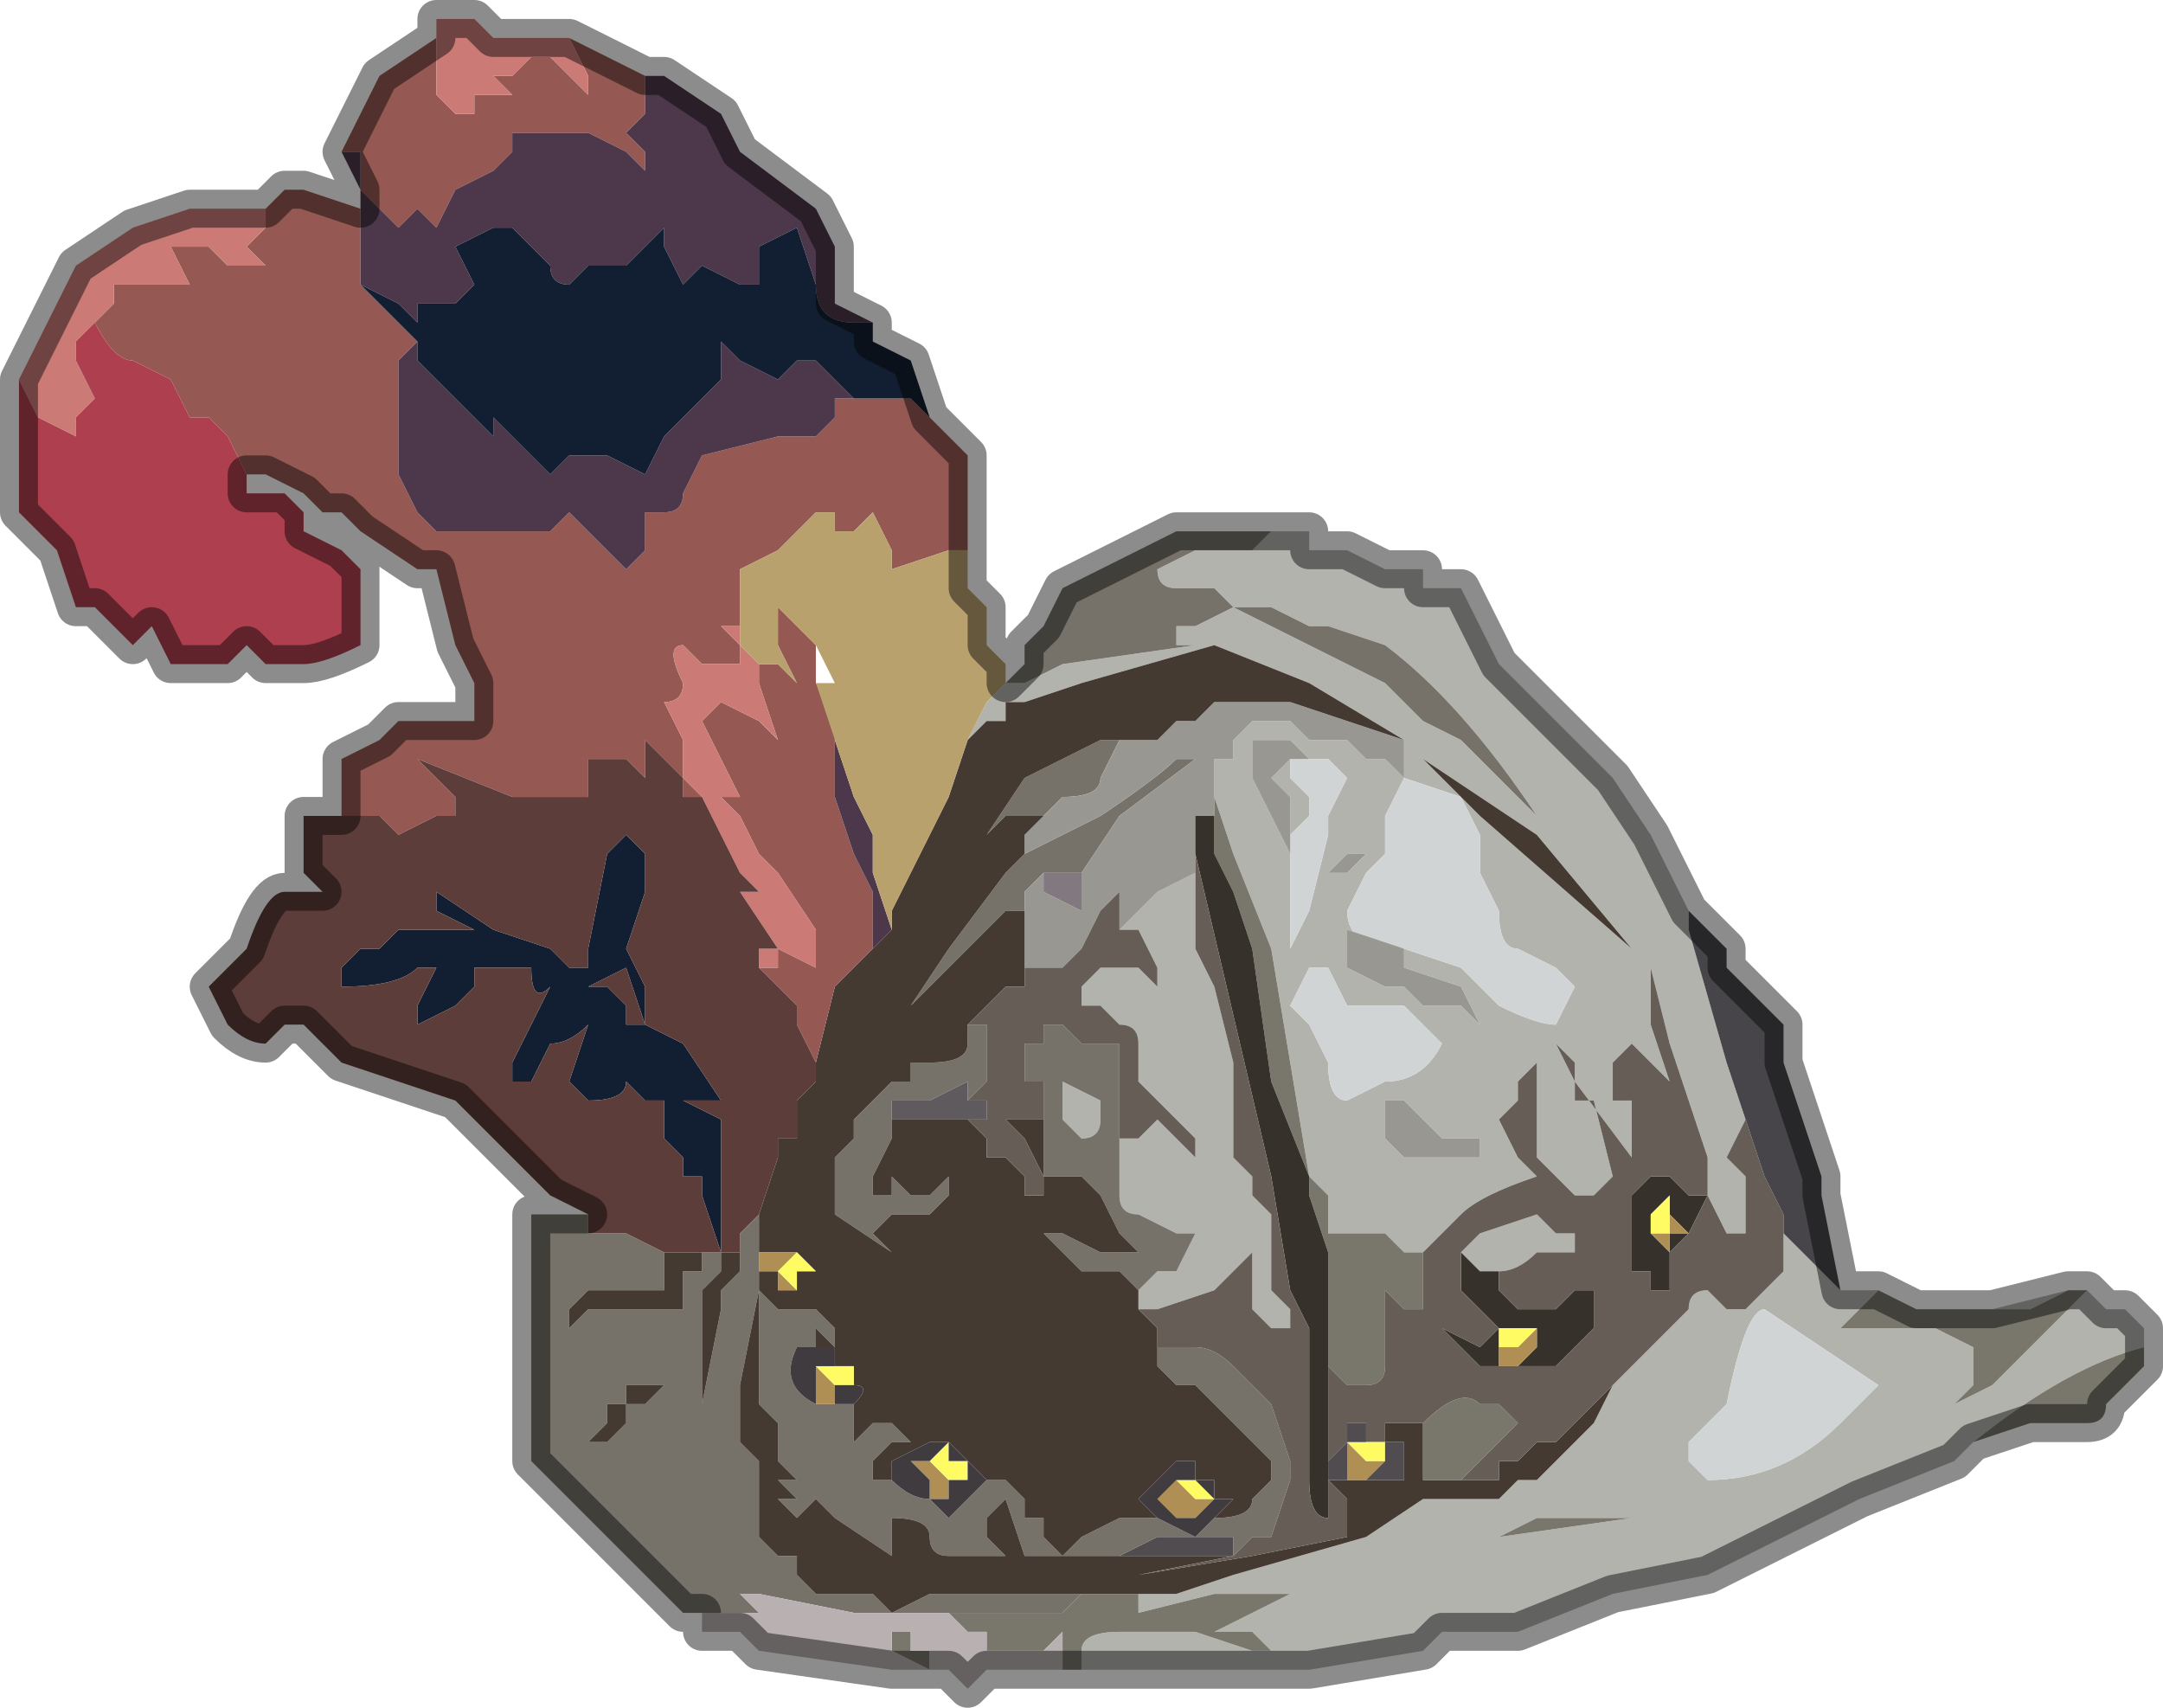 <?xml version="1.0" encoding="UTF-8" standalone="no"?>
<svg xmlns:xlink="http://www.w3.org/1999/xlink" height="4.5px" width="5.7px" xmlns="http://www.w3.org/2000/svg">
  <g transform="matrix(1.0, 0.0, 0.0, 1.0, 3.05, 4.4)">
    <path d="M0.3 -3.0 L0.4 -3.0 0.4 -2.95 0.45 -2.95 0.5 -2.95 0.6 -2.9 0.7 -2.9 0.7 -2.85 0.8 -2.85 0.9 -2.65 Q1.0 -2.55 1.05 -2.5 L1.2 -2.35 1.3 -2.2 1.35 -2.1 1.4 -2.0 1.4 -1.95 1.5 -1.6 1.55 -1.45 1.5 -1.35 1.55 -1.3 1.55 -1.2 1.55 -1.15 1.5 -1.15 1.45 -1.25 1.45 -1.35 1.4 -1.5 1.35 -1.65 1.3 -1.85 1.3 -1.7 1.35 -1.55 1.35 -1.55 1.3 -1.6 1.25 -1.65 1.2 -1.6 1.2 -1.5 1.25 -1.5 1.25 -1.35 1.1 -1.55 1.1 -1.6 1.05 -1.65 1.1 -1.55 1.1 -1.5 1.15 -1.5 1.2 -1.3 1.15 -1.25 1.1 -1.25 1.05 -1.3 1.0 -1.35 1.0 -1.5 1.0 -1.6 0.95 -1.55 0.95 -1.5 0.9 -1.45 0.95 -1.35 1.0 -1.3 1.0 -1.3 Q0.85 -1.25 0.8 -1.2 L0.7 -1.1 0.7 -1.1 0.65 -1.1 0.6 -1.15 0.6 -1.15 0.55 -1.15 0.5 -1.15 0.45 -1.15 0.45 -1.25 0.4 -1.3 0.3 -1.9 0.2 -2.15 0.15 -2.3 0.15 -2.35 0.15 -2.4 0.2 -2.4 0.2 -2.45 0.25 -2.5 0.3 -2.5 0.35 -2.5 0.35 -2.5 0.4 -2.45 0.5 -2.45 0.5 -2.45 0.55 -2.4 0.6 -2.4 0.65 -2.35 0.65 -2.45 0.7 -2.4 0.85 -2.25 1.25 -1.9 1.0 -2.2 0.7 -2.4 0.65 -2.45 0.4 -2.6 0.15 -2.7 -0.2 -2.6 -0.35 -2.55 -0.4 -2.55 -0.4 -2.5 -0.45 -2.5 -0.45 -2.5 -0.5 -2.45 -0.45 -2.55 -0.45 -2.55 -0.4 -2.6 -0.4 -2.6 -0.35 -2.6 -0.25 -2.65 0.1 -2.7 0.05 -2.7 0.05 -2.75 0.1 -2.75 0.2 -2.8 0.4 -2.7 0.4 -2.7 0.6 -2.6 0.7 -2.5 0.8 -2.45 1.0 -2.25 Q0.8 -2.55 0.6 -2.7 L0.45 -2.75 Q0.45 -2.75 0.4 -2.75 L0.3 -2.8 0.2 -2.8 0.15 -2.85 0.05 -2.85 Q0.0 -2.85 0.0 -2.9 L0.0 -2.9 0.1 -2.95 0.15 -2.95 0.25 -2.95 0.3 -3.0 M1.8 -1.0 L1.8 -1.0 1.9 -1.0 1.9 -1.0 1.9 -1.0 1.8 -0.9 1.85 -0.9 1.95 -0.9 1.95 -0.9 2.05 -0.9 2.15 -0.85 2.15 -0.85 2.15 -0.75 2.1 -0.7 2.2 -0.75 2.3 -0.85 2.35 -0.9 2.45 -1.0 2.5 -0.95 2.55 -0.95 2.6 -0.9 2.6 -0.85 Q2.4 -0.8 2.15 -0.6 L2.1 -0.55 1.85 -0.45 1.65 -0.35 1.55 -0.3 1.45 -0.25 1.2 -0.2 0.95 -0.1 0.85 -0.1 0.75 -0.1 0.7 -0.05 0.4 0.0 0.2 0.0 0.0 0.0 -0.15 0.0 -0.2 0.0 -0.2 -0.05 Q-0.2 -0.1 -0.1 -0.1 L-0.05 -0.1 0.0 -0.1 0.05 -0.1 0.1 -0.1 0.1 -0.1 0.25 -0.05 0.3 -0.05 0.3 -0.05 0.25 -0.1 0.15 -0.1 0.25 -0.15 0.35 -0.2 0.3 -0.2 0.15 -0.2 -0.05 -0.15 -0.05 -0.2 0.05 -0.2 0.2 -0.25 0.55 -0.35 0.7 -0.45 0.8 -0.45 0.9 -0.45 0.95 -0.5 1.0 -0.5 1.15 -0.65 1.2 -0.75 1.2 -0.75 1.35 -0.9 1.35 -0.9 1.4 -0.95 Q1.4 -1.0 1.45 -1.0 L1.5 -0.95 1.55 -0.95 1.6 -1.0 1.65 -1.05 1.65 -1.15 1.7 -1.1 1.75 -1.05 1.8 -1.0 M2.05 -0.95 L2.2 -0.95 2.4 -1.0 2.3 -0.95 2.2 -0.95 2.1 -0.95 2.05 -0.95 M-0.1 -1.95 L0.0 -2.05 0.1 -2.1 0.1 -1.9 0.15 -1.8 0.2 -1.6 0.2 -1.55 0.2 -1.4 0.2 -1.35 0.25 -1.3 0.25 -1.25 0.3 -1.2 0.3 -1.1 Q0.3 -1.05 0.3 -1.0 L0.35 -0.95 0.35 -0.9 0.3 -0.9 0.25 -0.95 0.25 -1.1 0.2 -1.05 0.15 -1.0 0.0 -0.95 -0.05 -0.95 -0.05 -0.95 -0.05 -1.0 0.0 -1.05 0.05 -1.05 0.1 -1.15 0.05 -1.15 0.05 -1.15 -0.05 -1.2 Q-0.1 -1.2 -0.1 -1.25 L-0.1 -1.3 -0.1 -1.4 -0.05 -1.4 0.0 -1.45 0.1 -1.35 0.1 -1.35 0.15 -1.3 0.2 -1.2 0.2 -1.2 0.15 -1.3 0.1 -1.35 0.1 -1.4 -0.05 -1.55 -0.05 -1.65 Q-0.05 -1.7 -0.1 -1.7 L-0.15 -1.75 -0.2 -1.75 -0.2 -1.8 -0.15 -1.85 -0.15 -1.85 -0.1 -1.85 -0.05 -1.85 Q0.0 -1.8 0.0 -1.8 L0.0 -1.85 -0.05 -1.95 -0.1 -1.95 M0.6 -2.15 L0.55 -2.1 0.5 -2.0 Q0.5 -1.9 0.65 -1.9 L0.8 -1.85 0.9 -1.75 0.9 -1.75 Q1.0 -1.7 1.05 -1.7 L1.1 -1.8 1.05 -1.85 0.95 -1.9 Q0.9 -1.9 0.9 -2.0 L0.85 -2.1 0.85 -2.2 0.8 -2.3 0.65 -2.35 0.65 -2.35 0.6 -2.25 0.6 -2.15 0.55 -2.15 0.5 -2.15 0.45 -2.1 0.5 -2.1 0.5 -2.1 0.55 -2.15 0.6 -2.15 M0.65 -1.9 L0.5 -1.95 0.5 -1.95 0.5 -1.85 0.6 -1.8 0.65 -1.8 0.7 -1.75 0.7 -1.75 0.8 -1.75 0.85 -1.7 0.85 -1.7 0.8 -1.8 0.65 -1.85 0.65 -1.9 M0.4 -2.4 L0.4 -2.4 0.35 -2.45 0.35 -2.45 0.3 -2.45 0.25 -2.45 0.25 -2.35 0.3 -2.25 0.35 -2.15 0.35 -1.9 0.4 -2.0 0.45 -2.2 0.45 -2.25 0.5 -2.35 0.5 -2.35 0.45 -2.4 0.4 -2.4 0.4 -2.4 M0.35 -2.2 L0.35 -2.3 0.35 -2.3 0.3 -2.35 0.35 -2.4 0.35 -2.4 0.35 -2.35 0.4 -2.3 0.4 -2.25 0.35 -2.2 M0.35 -1.75 L0.4 -1.7 0.45 -1.6 Q0.45 -1.5 0.5 -1.5 L0.6 -1.55 Q0.7 -1.55 0.75 -1.65 L0.75 -1.65 0.7 -1.7 0.65 -1.75 0.5 -1.75 0.45 -1.85 0.45 -1.85 0.4 -1.85 0.35 -1.75 M0.7 -1.45 L0.65 -1.5 0.6 -1.5 0.6 -1.4 0.65 -1.35 0.65 -1.35 0.7 -1.35 0.7 -1.35 0.75 -1.35 0.75 -1.35 0.8 -1.35 0.85 -1.35 0.85 -1.35 0.85 -1.4 0.8 -1.4 0.75 -1.4 0.75 -1.4 0.7 -1.45 0.7 -1.45 M0.8 -1.1 L0.85 -1.15 1.0 -1.2 1.05 -1.15 1.1 -1.15 1.1 -1.1 1.0 -1.1 Q0.95 -1.05 0.9 -1.05 L0.9 -1.05 0.85 -1.05 0.8 -1.1 M1.0 -0.4 L0.9 -0.35 1.25 -0.4 1.35 -0.4 1.35 -0.4 1.15 -0.4 1.0 -0.4 M1.9 -0.75 L1.6 -0.95 Q1.55 -0.95 1.5 -0.7 L1.4 -0.6 1.4 -0.55 1.45 -0.5 Q1.65 -0.5 1.8 -0.65 L1.9 -0.75 M-0.25 -1.6 L-0.25 -1.55 -0.15 -1.5 -0.15 -1.45 Q-0.15 -1.4 -0.2 -1.4 L-0.25 -1.45 -0.25 -1.45 -0.25 -1.6" fill="#b3b3ae" fill-rule="evenodd" stroke="none"/>
    <path d="M-1.2 -0.15 L-1.25 -0.15 -1.3 -0.2 -1.4 -0.3 -1.5 -0.4 -1.6 -0.5 -1.65 -0.55 -1.65 -0.75 -1.65 -1.0 -1.65 -1.2 -1.6 -1.2 -1.5 -1.2 -1.5 -1.15 -1.45 -1.15 -1.4 -1.15 -1.3 -1.1 -1.3 -1.05 -1.3 -1.0 Q-1.3 -1.0 -1.35 -1.0 L-1.4 -1.0 -1.4 -1.0 -1.45 -1.0 -1.5 -1.0 -1.55 -0.95 -1.55 -0.9 -1.5 -0.95 -1.4 -0.95 -1.4 -0.95 -1.35 -0.95 -1.25 -0.95 -1.25 -1.0 -1.25 -1.05 -1.2 -1.05 -1.2 -1.1 -1.15 -1.1 -1.15 -1.05 -1.2 -1.0 -1.2 -0.8 -1.2 -0.65 -1.2 -0.7 -1.15 -0.95 -1.15 -1.0 -1.1 -1.05 -1.1 -1.1 -1.1 -1.15 -1.05 -1.2 -1.05 -1.2 -1.05 -1.1 -1.05 -1.0 -1.1 -0.75 -1.1 -0.65 -1.1 -0.6 -1.05 -0.55 -1.05 -0.5 -1.0 -0.5 -1.05 -0.5 -1.05 -0.35 -1.0 -0.3 -0.95 -0.3 -0.95 -0.25 -0.9 -0.2 -0.8 -0.2 -0.75 -0.2 -0.7 -0.15 -0.6 -0.2 -0.55 -0.2 -0.45 -0.2 -0.3 -0.2 -0.15 -0.2 -0.2 -0.2 -0.25 -0.15 -0.3 -0.15 -0.4 -0.15 -0.45 -0.15 -0.5 -0.15 -0.55 -0.15 -0.6 -0.15 -0.65 -0.15 -0.7 -0.15 -0.7 -0.15 -0.8 -0.15 -1.05 -0.2 -1.1 -0.2 -1.05 -0.15 -1.2 -0.15 M-0.4 -2.6 L-0.4 -2.6 -0.4 -2.6 -0.35 -2.65 -0.35 -2.7 -0.3 -2.75 -0.25 -2.85 -0.15 -2.9 0.05 -3.0 0.25 -3.0 0.3 -3.0 0.25 -2.95 0.15 -2.95 0.1 -2.95 0.0 -2.9 0.0 -2.9 Q0.0 -2.85 0.05 -2.85 L0.15 -2.85 0.2 -2.8 0.3 -2.8 0.4 -2.75 Q0.45 -2.75 0.45 -2.75 L0.6 -2.7 Q0.8 -2.55 1.0 -2.25 L0.8 -2.45 0.7 -2.5 0.6 -2.6 0.4 -2.7 0.4 -2.7 0.2 -2.8 0.1 -2.75 0.05 -2.75 0.05 -2.7 0.1 -2.7 -0.25 -2.65 -0.35 -2.6 -0.4 -2.6 M-0.1 -2.45 L-0.1 -2.45 -0.15 -2.35 Q-0.15 -2.3 -0.25 -2.3 L-0.3 -2.25 -0.35 -2.25 Q-0.35 -2.25 -0.4 -2.25 L-0.45 -2.2 -0.5 -2.15 -0.45 -2.2 -0.35 -2.35 -0.35 -2.35 -0.15 -2.45 -0.1 -2.45 -0.1 -2.45 M-0.35 -2.15 L-0.15 -2.25 Q0.0 -2.35 0.05 -2.4 L0.1 -2.4 0.1 -2.4 -0.1 -2.25 -0.2 -2.1 -0.25 -2.1 -0.3 -2.1 -0.35 -2.05 -0.35 -2.0 -0.4 -2.0 -0.45 -1.95 -0.65 -1.75 -0.55 -1.9 -0.4 -2.1 -0.4 -2.1 -0.35 -2.15 M-0.1 -0.3 L-0.1 -0.3 -0.15 -0.3 -0.15 -0.3 -0.2 -0.3 -0.25 -0.3 -0.35 -0.3 -0.4 -0.45 -0.45 -0.4 -0.45 -0.35 -0.45 -0.35 -0.4 -0.3 -0.45 -0.3 -0.5 -0.3 -0.5 -0.3 -0.55 -0.3 Q-0.6 -0.3 -0.6 -0.35 -0.6 -0.4 -0.7 -0.4 L-0.7 -0.4 -0.7 -0.35 -0.7 -0.3 -0.85 -0.4 -0.9 -0.45 -0.9 -0.45 -0.95 -0.4 -0.95 -0.4 -1.0 -0.45 -0.95 -0.45 -1.0 -0.5 -0.95 -0.5 -1.0 -0.55 -1.0 -0.65 -1.05 -0.7 -1.05 -0.8 -1.05 -1.0 Q-1.0 -0.95 -1.0 -0.95 L-0.95 -0.95 -1.0 -0.95 -0.95 -0.95 -0.95 -0.95 -0.9 -0.95 -0.9 -0.95 -0.85 -0.9 -0.85 -0.85 -0.9 -0.9 -0.9 -0.85 -0.9 -0.85 -0.95 -0.85 Q-1.0 -0.75 -0.9 -0.7 L-0.9 -0.7 -0.8 -0.7 -0.8 -0.7 -0.8 -0.6 -0.8 -0.6 -0.75 -0.65 -0.7 -0.65 -0.65 -0.6 -0.6 -0.6 -0.7 -0.6 -0.75 -0.55 -0.75 -0.5 -0.7 -0.5 Q-0.65 -0.45 -0.6 -0.45 L-0.55 -0.4 -0.5 -0.45 -0.45 -0.5 -0.45 -0.5 -0.4 -0.5 -0.35 -0.45 -0.35 -0.4 -0.3 -0.4 -0.3 -0.35 -0.25 -0.3 -0.2 -0.35 -0.2 -0.35 -0.1 -0.4 0.0 -0.4 0.1 -0.35 0.1 -0.35 0.15 -0.4 Q0.25 -0.4 0.25 -0.45 L0.3 -0.5 0.3 -0.55 0.25 -0.6 0.1 -0.75 0.05 -0.75 0.0 -0.8 0.0 -0.85 0.0 -0.85 0.1 -0.85 Q0.15 -0.85 0.2 -0.8 L0.3 -0.7 0.35 -0.55 0.35 -0.5 0.3 -0.35 0.3 -0.35 0.25 -0.35 0.25 -0.35 0.2 -0.3 0.2 -0.3 0.2 -0.35 0.1 -0.35 0.0 -0.35 -0.1 -0.3 M-0.05 -1.0 L-0.05 -1.0 -0.1 -1.05 -0.15 -1.05 -0.2 -1.05 -0.25 -1.1 -0.3 -1.15 -0.3 -1.15 -0.25 -1.15 -0.15 -1.1 -0.1 -1.1 -0.05 -1.1 -0.05 -1.1 -0.1 -1.15 -0.15 -1.25 -0.2 -1.3 -0.2 -1.3 -0.25 -1.3 -0.3 -1.3 -0.3 -1.35 -0.3 -1.4 -0.3 -1.5 -0.3 -1.55 -0.35 -1.55 -0.35 -1.6 -0.35 -1.65 -0.3 -1.65 -0.3 -1.7 -0.25 -1.7 -0.2 -1.65 Q-0.2 -1.65 -0.15 -1.65 L-0.1 -1.65 -0.1 -1.55 -0.1 -1.5 -0.1 -1.45 -0.1 -1.4 -0.1 -1.3 -0.1 -1.25 Q-0.1 -1.2 -0.05 -1.2 L0.05 -1.15 0.05 -1.15 0.1 -1.15 0.05 -1.05 0.0 -1.05 -0.05 -1.0 M-0.7 -1.45 L-0.7 -1.4 -0.75 -1.3 -0.75 -1.3 -0.75 -1.25 -0.7 -1.25 -0.7 -1.25 -0.7 -1.3 -0.65 -1.25 -0.65 -1.25 Q-0.6 -1.25 -0.6 -1.25 L-0.55 -1.3 -0.55 -1.25 -0.55 -1.25 -0.6 -1.2 -0.65 -1.2 -0.7 -1.2 -0.7 -1.2 -0.75 -1.15 -0.7 -1.1 -0.85 -1.2 -0.85 -1.35 -0.8 -1.4 -0.8 -1.45 -0.75 -1.5 -0.7 -1.55 -0.7 -1.55 -0.65 -1.55 -0.65 -1.6 -0.6 -1.6 -0.6 -1.6 Q-0.5 -1.6 -0.5 -1.65 L-0.5 -1.7 -0.5 -1.7 -0.45 -1.7 -0.45 -1.65 -0.45 -1.55 -0.5 -1.5 -0.5 -1.55 -0.6 -1.5 -0.65 -1.5 -0.7 -1.5 -0.7 -1.45 M-0.25 -1.6 L-0.25 -1.45 -0.25 -1.45 -0.2 -1.4 Q-0.15 -1.4 -0.15 -1.45 L-0.15 -1.5 -0.25 -1.55 -0.25 -1.6 M-0.9 -1.05 L-0.9 -1.1 -0.95 -1.1 -0.9 -1.1 -0.9 -1.05 -0.9 -1.05 M-1.45 -0.7 L-1.45 -0.65 -1.5 -0.6 -1.45 -0.6 -1.4 -0.65 -1.4 -0.7 -1.35 -0.7 -1.3 -0.75 -1.3 -0.75 -1.35 -0.75 -1.35 -0.75 -1.4 -0.75 -1.4 -0.7 -1.45 -0.7" fill="#777269" fill-rule="evenodd" stroke="none"/>
    <path d="M0.65 -2.35 L0.65 -2.35 0.65 -2.35 0.65 -2.35 0.8 -2.3 0.85 -2.2 0.85 -2.1 0.9 -2.0 Q0.9 -1.9 0.95 -1.9 L1.05 -1.85 1.1 -1.8 1.05 -1.7 Q1.0 -1.7 0.9 -1.75 L0.9 -1.75 0.8 -1.85 0.65 -1.9 Q0.5 -1.9 0.5 -2.0 L0.55 -2.1 0.6 -2.15 0.6 -2.25 0.65 -2.35 M0.6 -2.15 L0.6 -2.15 0.6 -2.15 M0.7 -2.3 L0.7 -2.3 0.65 -2.3 0.7 -2.3 M0.35 -2.15 L0.35 -2.15 0.35 -2.15 0.35 -2.2 0.4 -2.25 0.4 -2.3 0.35 -2.35 0.35 -2.4 0.4 -2.4 0.4 -2.4 0.4 -2.4 0.45 -2.4 0.5 -2.35 0.5 -2.35 0.45 -2.25 0.45 -2.2 0.4 -2.0 0.35 -1.9 0.35 -2.15 M0.35 -1.75 L0.4 -1.85 0.45 -1.85 0.45 -1.85 0.5 -1.75 0.65 -1.75 0.7 -1.7 0.75 -1.65 0.75 -1.65 Q0.7 -1.55 0.6 -1.55 L0.5 -1.5 Q0.45 -1.5 0.45 -1.6 L0.4 -1.7 0.35 -1.75 M1.9 -0.75 L1.8 -0.65 Q1.65 -0.5 1.45 -0.5 L1.4 -0.55 1.4 -0.6 1.5 -0.7 Q1.55 -0.95 1.6 -0.95 L1.9 -0.75" fill="#d0d4d5" fill-rule="evenodd" stroke="none"/>
    <path d="M-0.1 -2.45 L-0.05 -2.45 0.0 -2.45 0.05 -2.5 0.05 -2.5 0.1 -2.5 0.15 -2.55 0.2 -2.55 0.3 -2.55 0.35 -2.55 0.65 -2.45 0.65 -2.35 0.6 -2.4 0.55 -2.4 0.5 -2.45 0.5 -2.45 0.4 -2.45 0.35 -2.5 0.35 -2.5 0.3 -2.5 0.25 -2.5 0.2 -2.45 0.2 -2.4 0.15 -2.4 0.15 -2.35 0.15 -2.3 0.15 -2.25 0.1 -2.25 0.1 -2.15 0.1 -2.1 0.0 -2.05 -0.1 -1.95 -0.1 -2.05 -0.15 -2.0 -0.2 -1.9 -0.25 -1.85 -0.35 -1.85 -0.35 -1.8 -0.35 -1.9 -0.35 -1.95 -0.35 -2.0 -0.35 -2.05 -0.3 -2.1 -0.3 -2.05 -0.2 -2.0 -0.2 -2.0 -0.2 -2.1 -0.1 -2.25 0.1 -2.4 0.1 -2.4 0.05 -2.4 Q0.0 -2.35 -0.15 -2.25 L-0.35 -2.15 -0.35 -2.2 -0.3 -2.25 -0.25 -2.3 Q-0.15 -2.3 -0.15 -2.35 L-0.1 -2.45 -0.1 -2.45 M0.65 -2.35 L0.65 -2.35 0.65 -2.35 M0.6 -2.15 L0.6 -2.15 0.6 -2.15 0.55 -2.15 0.5 -2.1 0.5 -2.1 0.45 -2.1 0.5 -2.15 0.55 -2.15 0.6 -2.15 M0.65 -1.9 L0.65 -1.85 0.8 -1.8 0.85 -1.7 0.85 -1.7 0.8 -1.75 0.7 -1.75 0.7 -1.75 0.65 -1.8 0.6 -1.8 0.5 -1.85 0.5 -1.95 0.5 -1.95 0.65 -1.9 M0.35 -2.15 L0.3 -2.25 0.25 -2.35 0.25 -2.45 0.3 -2.45 0.35 -2.45 0.35 -2.45 0.4 -2.4 0.4 -2.4 0.4 -2.4 0.35 -2.4 0.35 -2.4 0.3 -2.35 0.35 -2.3 0.35 -2.3 0.35 -2.2 0.35 -2.15 0.35 -2.15 0.35 -2.15 M0.7 -1.45 L0.7 -1.45 0.75 -1.4 0.75 -1.4 0.8 -1.4 0.85 -1.4 0.85 -1.35 0.85 -1.35 0.8 -1.35 0.75 -1.35 0.75 -1.35 0.7 -1.35 0.7 -1.35 0.65 -1.35 0.65 -1.35 0.6 -1.4 0.6 -1.5 0.65 -1.5 0.7 -1.45" fill="#999792" fill-rule="evenodd" stroke="none"/>
    <path d="M0.65 -2.45 L0.35 -2.55 0.3 -2.55 0.2 -2.55 0.15 -2.55 0.1 -2.5 0.05 -2.5 0.05 -2.5 0.0 -2.45 -0.05 -2.45 -0.1 -2.45 -0.1 -2.45 -0.15 -2.45 -0.35 -2.35 -0.35 -2.35 -0.45 -2.2 -0.5 -2.15 -0.45 -2.2 -0.4 -2.25 Q-0.35 -2.25 -0.35 -2.25 L-0.3 -2.25 -0.35 -2.2 -0.35 -2.15 -0.4 -2.1 -0.4 -2.1 -0.55 -1.9 -0.65 -1.75 -0.45 -1.95 -0.4 -2.0 -0.35 -2.0 -0.35 -1.95 -0.35 -1.9 -0.35 -1.8 -0.35 -1.8 -0.4 -1.8 -0.5 -1.7 -0.5 -1.7 -0.5 -1.65 Q-0.5 -1.6 -0.6 -1.6 L-0.6 -1.6 -0.65 -1.6 -0.65 -1.55 -0.7 -1.55 -0.7 -1.55 -0.75 -1.5 -0.8 -1.45 -0.8 -1.4 -0.85 -1.35 -0.85 -1.2 -0.7 -1.1 -0.75 -1.15 -0.7 -1.2 -0.7 -1.2 -0.65 -1.2 -0.6 -1.2 -0.55 -1.25 -0.55 -1.25 -0.55 -1.3 -0.6 -1.25 Q-0.6 -1.25 -0.65 -1.25 L-0.65 -1.25 -0.7 -1.3 -0.7 -1.25 -0.7 -1.25 -0.75 -1.25 -0.75 -1.3 -0.75 -1.3 -0.7 -1.4 -0.7 -1.45 Q-0.7 -1.4 -0.7 -1.45 L-0.65 -1.45 -0.6 -1.45 -0.6 -1.45 -0.55 -1.45 -0.55 -1.45 -0.5 -1.45 -0.45 -1.4 -0.45 -1.35 -0.4 -1.35 -0.35 -1.3 -0.35 -1.25 -0.3 -1.25 -0.3 -1.3 -0.35 -1.4 -0.4 -1.45 -0.3 -1.45 -0.3 -1.4 -0.3 -1.35 -0.3 -1.3 -0.25 -1.3 -0.2 -1.3 -0.2 -1.3 -0.15 -1.25 -0.1 -1.15 -0.05 -1.1 -0.05 -1.1 -0.1 -1.1 -0.15 -1.1 -0.25 -1.15 -0.3 -1.15 -0.3 -1.15 -0.25 -1.1 -0.2 -1.05 -0.15 -1.05 -0.1 -1.05 -0.05 -1.0 -0.05 -1.0 -0.05 -0.95 0.0 -0.9 0.0 -0.85 0.0 -0.8 0.05 -0.75 0.1 -0.75 0.25 -0.6 0.3 -0.55 0.3 -0.5 0.25 -0.45 Q0.25 -0.4 0.15 -0.4 L0.15 -0.4 0.2 -0.45 0.15 -0.45 0.15 -0.5 0.1 -0.5 0.1 -0.55 0.05 -0.55 0.05 -0.55 0.0 -0.5 -0.05 -0.45 0.0 -0.4 -0.1 -0.4 -0.2 -0.35 -0.2 -0.35 -0.25 -0.3 -0.3 -0.35 -0.3 -0.4 -0.35 -0.4 -0.35 -0.45 -0.4 -0.5 -0.45 -0.5 -0.45 -0.5 -0.5 -0.55 -0.5 -0.55 -0.55 -0.6 -0.55 -0.6 -0.6 -0.6 -0.6 -0.6 -0.7 -0.55 -0.7 -0.5 -0.75 -0.5 -0.75 -0.55 -0.7 -0.6 -0.6 -0.6 -0.65 -0.6 -0.7 -0.65 -0.75 -0.65 -0.8 -0.6 -0.8 -0.6 -0.8 -0.7 -0.8 -0.7 Q-0.75 -0.75 -0.8 -0.75 L-0.8 -0.8 -0.85 -0.8 -0.85 -0.85 -0.9 -0.85 -0.9 -0.85 -0.9 -0.85 -0.9 -0.9 -0.85 -0.85 -0.85 -0.9 -0.9 -0.95 -0.9 -0.95 -0.95 -0.95 -0.95 -0.95 -1.0 -0.95 -0.95 -0.95 -1.0 -0.95 Q-1.0 -0.95 -1.05 -1.0 L-1.05 -0.8 -1.05 -0.7 -1.0 -0.65 -1.0 -0.55 -0.95 -0.5 -1.0 -0.5 -0.95 -0.45 -1.0 -0.45 -0.95 -0.4 -0.95 -0.4 -0.9 -0.45 -0.9 -0.45 -0.85 -0.4 -0.7 -0.3 -0.7 -0.35 -0.7 -0.4 -0.7 -0.4 Q-0.6 -0.4 -0.6 -0.35 -0.6 -0.3 -0.55 -0.3 L-0.5 -0.3 -0.5 -0.3 -0.45 -0.3 -0.4 -0.3 -0.45 -0.35 -0.45 -0.35 -0.45 -0.4 -0.4 -0.45 -0.35 -0.3 -0.25 -0.3 -0.2 -0.3 -0.15 -0.3 -0.15 -0.3 -0.1 -0.3 -0.1 -0.3 0.0 -0.3 0.05 -0.3 0.2 -0.3 -0.05 -0.25 0.25 -0.3 0.5 -0.35 0.5 -0.4 0.5 -0.45 0.45 -0.5 0.6 -0.5 0.6 -0.5 0.65 -0.5 0.65 -0.6 0.6 -0.6 0.6 -0.6 0.6 -0.65 0.65 -0.65 0.7 -0.65 0.7 -0.65 0.7 -0.5 0.8 -0.5 0.8 -0.5 0.85 -0.5 0.9 -0.5 0.9 -0.55 0.95 -0.55 1.0 -0.6 1.05 -0.6 1.2 -0.75 1.15 -0.65 1.0 -0.5 0.95 -0.5 0.9 -0.45 0.8 -0.45 0.7 -0.45 0.55 -0.35 0.2 -0.25 0.05 -0.2 -0.05 -0.2 -0.1 -0.2 -0.15 -0.2 -0.15 -0.2 -0.3 -0.2 -0.45 -0.2 -0.55 -0.2 -0.6 -0.2 -0.7 -0.15 -0.75 -0.2 -0.8 -0.2 -0.9 -0.2 -0.95 -0.25 -0.95 -0.3 -1.0 -0.3 -1.05 -0.35 -1.05 -0.5 -1.0 -0.5 -1.05 -0.5 -1.05 -0.55 -1.1 -0.6 -1.1 -0.65 -1.1 -0.75 -1.05 -1.0 -1.05 -1.1 -1.05 -1.2 -1.0 -1.35 -1.0 -1.4 -0.95 -1.4 -0.95 -1.45 -0.95 -1.5 -0.95 -1.5 -0.9 -1.55 -0.9 -1.55 -0.9 -1.6 -0.85 -1.8 -0.8 -1.85 -0.75 -1.9 -0.75 -1.9 -0.7 -1.95 -0.7 -1.95 -0.7 -2.0 -0.55 -2.3 -0.5 -2.45 -0.5 -2.45 -0.45 -2.5 -0.45 -2.5 -0.4 -2.5 -0.4 -2.55 -0.35 -2.55 -0.2 -2.6 0.15 -2.7 0.4 -2.6 0.65 -2.45 0.7 -2.4 1.0 -2.2 1.25 -1.9 0.85 -2.25 0.7 -2.4 0.65 -2.45 M0.25 -0.35 L0.25 -0.35 0.3 -0.35 0.3 -0.35 0.25 -0.35 0.25 -0.35 M-1.15 -1.1 L-1.1 -1.1 -1.1 -1.05 -1.15 -1.0 -1.15 -0.95 -1.2 -0.7 -1.2 -0.65 -1.2 -0.8 -1.2 -1.0 -1.15 -1.05 -1.15 -1.1 -1.15 -1.1 M-1.3 -1.1 L-1.25 -1.1 -1.2 -1.1 -1.2 -1.05 -1.25 -1.05 -1.25 -1.0 -1.25 -0.95 -1.35 -0.95 -1.4 -0.95 -1.4 -0.95 -1.5 -0.95 -1.55 -0.9 -1.55 -0.95 -1.5 -1.0 -1.45 -1.0 -1.4 -1.0 -1.4 -1.0 -1.35 -1.0 Q-1.3 -1.0 -1.3 -1.0 L-1.3 -1.05 -1.3 -1.1 M-0.95 -1.1 L-0.95 -1.1 -1.0 -1.1 -1.0 -1.1 -1.05 -1.1 -1.05 -1.05 -1.0 -1.05 -1.0 -1.0 -0.95 -1.0 -0.95 -1.05 -0.9 -1.05 -0.95 -1.1 -0.95 -1.1 -0.9 -1.1 -0.9 -1.05 -0.9 -1.05 -0.9 -1.1 -0.95 -1.1 M-1.45 -0.7 L-1.4 -0.7 -1.4 -0.75 -1.35 -0.75 -1.35 -0.75 -1.3 -0.75 -1.3 -0.75 -1.35 -0.7 -1.4 -0.7 -1.4 -0.65 -1.45 -0.6 -1.5 -0.6 -1.45 -0.65 -1.45 -0.7" fill="#443a32" fill-rule="evenodd" stroke="none"/>
    <path d="M-2.2 -2.25 L-2.15 -2.25 -2.15 -2.4 -2.05 -2.45 -2.05 -2.45 -2.0 -2.5 -2.0 -2.5 -1.8 -2.5 -1.8 -2.6 -1.85 -2.7 -1.9 -2.9 -1.95 -2.9 -2.1 -3.0 -2.15 -3.05 -2.2 -3.05 -2.25 -3.1 -2.35 -3.15 -2.4 -3.15 -2.4 -3.15 -2.45 -3.25 -2.5 -3.3 -2.55 -3.3 -2.6 -3.4 -2.7 -3.45 Q-2.75 -3.45 -2.8 -3.55 L-2.8 -3.55 -2.75 -3.6 -2.75 -3.65 -2.7 -3.65 -2.7 -3.65 -2.65 -3.65 -2.55 -3.65 -2.6 -3.75 -2.55 -3.75 -2.5 -3.75 -2.45 -3.7 -2.35 -3.7 -2.4 -3.75 -2.35 -3.8 -2.35 -3.85 -2.3 -3.9 -2.25 -3.9 -2.1 -3.85 -2.1 -3.9 -2.1 -4.0 -2.15 -4.0 -2.1 -4.1 -2.05 -4.2 -1.9 -4.3 -1.9 -4.15 -1.85 -4.1 -1.8 -4.1 -1.8 -4.15 -1.75 -4.15 -1.75 -4.15 -1.7 -4.15 -1.75 -4.2 -1.75 -4.2 -1.7 -4.2 -1.7 -4.2 -1.65 -4.25 -1.6 -4.25 -1.55 -4.2 -1.5 -4.15 -1.5 -4.2 -1.5 -4.2 -1.55 -4.3 -1.55 -4.3 -1.35 -4.2 -1.35 -4.2 -1.35 -4.1 -1.4 -4.05 -1.35 -4.0 -1.35 -3.95 -1.4 -4.0 -1.5 -4.05 -1.55 -4.05 -1.6 -4.05 -1.65 -4.05 -1.7 -4.05 -1.7 -4.0 -1.75 -3.95 -1.85 -3.9 -1.9 -3.8 -1.95 -3.85 -2.0 -3.8 -2.1 -3.9 -2.1 -3.85 -2.1 -3.65 -2.0 -3.55 -1.95 -3.5 -2.0 -3.45 -2.0 -3.15 -1.95 -3.05 -1.9 -3.0 -1.8 -3.0 -1.7 -3.0 Q-1.65 -3.0 -1.65 -3.0 L-1.6 -3.0 -1.55 -3.05 -1.55 -3.05 -1.5 -3.0 -1.45 -2.95 Q-1.4 -2.9 -1.4 -2.9 L-1.35 -2.95 Q-1.35 -3.0 -1.35 -3.05 L-1.3 -3.05 -1.3 -3.05 Q-1.25 -3.05 -1.25 -3.1 L-1.2 -3.2 -1.0 -3.25 -0.9 -3.25 -0.85 -3.3 -0.85 -3.35 -0.8 -3.35 -0.75 -3.35 -0.65 -3.35 -0.6 -3.3 -0.6 -3.3 -0.55 -3.25 -0.5 -3.2 Q-0.5 -3.15 -0.5 -3.05 L-0.5 -2.95 -0.55 -2.95 -0.7 -2.9 -0.7 -2.95 -0.75 -3.05 -0.8 -3.0 -0.85 -3.0 -0.85 -3.05 -0.9 -3.05 -1.0 -2.95 -1.1 -2.9 -1.1 -2.75 -1.15 -2.75 -1.1 -2.7 -1.1 -2.65 Q-1.15 -2.65 -1.2 -2.65 L-1.25 -2.7 Q-1.3 -2.7 -1.25 -2.6 -1.25 -2.55 -1.3 -2.55 L-1.25 -2.45 -1.25 -2.35 -1.2 -2.3 -1.25 -2.3 -1.25 -2.35 -1.35 -2.45 -1.35 -2.35 -1.4 -2.4 -1.5 -2.4 -1.5 -2.3 -1.55 -2.3 -1.6 -2.3 -1.65 -2.3 -1.7 -2.3 -1.95 -2.4 -1.9 -2.35 -1.85 -2.3 -1.85 -2.25 -1.9 -2.25 -1.9 -2.25 -2.0 -2.2 -2.05 -2.25 -2.1 -2.25 -2.15 -2.25 -2.2 -2.25 -2.2 -2.25 M-0.75 -1.9 L-0.75 -1.9 -0.8 -1.85 -0.85 -1.8 -0.9 -1.6 -0.9 -1.6 -0.95 -1.7 -0.95 -1.75 -1.05 -1.85 -1.0 -1.85 -1.0 -1.9 -0.9 -1.85 -0.9 -1.95 -1.0 -2.1 -1.05 -2.15 -1.1 -2.25 -1.15 -2.3 -1.1 -2.3 -1.1 -2.3 -1.15 -2.4 -1.2 -2.5 -1.15 -2.55 -1.05 -2.5 -1.0 -2.45 -1.05 -2.6 -1.05 -2.65 -1.0 -2.65 -0.95 -2.6 -0.95 -2.6 -1.0 -2.7 -1.0 -2.8 -0.95 -2.75 -0.9 -2.7 -0.9 -2.7 -0.9 -2.7 -0.9 -2.65 -0.9 -2.6 -0.85 -2.5 -0.85 -2.3 -0.8 -2.15 -0.75 -2.05 -0.75 -1.9" fill="#965853" fill-rule="evenodd" stroke="none"/>
    <path d="M-3.0 -3.4 L-3.0 -3.4 -2.95 -3.5 -2.85 -3.7 -2.7 -3.8 -2.55 -3.85 -2.4 -3.85 -2.35 -3.85 -2.35 -3.8 -2.4 -3.75 -2.35 -3.7 -2.45 -3.7 -2.5 -3.75 -2.55 -3.75 -2.6 -3.75 -2.55 -3.65 -2.65 -3.65 -2.7 -3.65 -2.7 -3.65 -2.75 -3.65 -2.75 -3.6 -2.8 -3.55 -2.85 -3.5 -2.85 -3.45 -2.8 -3.35 -2.85 -3.3 -2.85 -3.25 -2.95 -3.3 -3.0 -3.4 -3.0 -3.4 M-1.9 -4.3 L-1.9 -4.35 -1.8 -4.35 -1.75 -4.3 -1.7 -4.3 -1.6 -4.3 -1.55 -4.3 -1.55 -4.3 -1.5 -4.2 -1.5 -4.2 -1.5 -4.15 -1.55 -4.2 -1.6 -4.25 -1.65 -4.25 -1.7 -4.2 -1.7 -4.2 -1.75 -4.2 -1.75 -4.2 -1.7 -4.15 -1.75 -4.15 -1.75 -4.15 -1.8 -4.15 -1.8 -4.1 -1.85 -4.1 -1.9 -4.15 -1.9 -4.3 M-1.05 -2.65 L-1.05 -2.6 -1.0 -2.45 -1.05 -2.5 -1.15 -2.55 -1.2 -2.5 -1.15 -2.4 -1.1 -2.3 -1.1 -2.3 -1.15 -2.3 -1.1 -2.25 -1.05 -2.15 -1.0 -2.1 -0.9 -1.95 -0.9 -1.85 -1.0 -1.9 -1.0 -1.85 -1.05 -1.85 -1.05 -1.85 -1.05 -1.9 -1.0 -1.9 -1.1 -2.05 -1.05 -2.05 -1.1 -2.1 -1.2 -2.3 -1.25 -2.35 -1.25 -2.45 -1.3 -2.55 Q-1.25 -2.55 -1.25 -2.6 -1.3 -2.7 -1.25 -2.7 L-1.2 -2.65 Q-1.15 -2.65 -1.1 -2.65 L-1.1 -2.7 -1.15 -2.75 -1.1 -2.75 -1.1 -2.7 -1.05 -2.65" fill="#cb7a76" fill-rule="evenodd" stroke="none"/>
    <path d="M-2.1 -3.9 L-2.15 -4.0 -2.1 -4.0 -2.1 -3.9 -2.0 -3.8 -1.95 -3.85 -1.9 -3.8 -1.85 -3.9 -1.75 -3.95 -1.7 -4.0 -1.7 -4.05 -1.65 -4.05 -1.6 -4.05 -1.55 -4.05 -1.5 -4.05 -1.4 -4.0 -1.35 -3.95 -1.35 -4.0 -1.4 -4.05 -1.35 -4.1 -1.35 -4.2 -1.35 -4.2 -1.3 -4.2 -1.15 -4.1 -1.1 -4.0 -0.9 -3.85 -0.85 -3.75 -0.85 -3.6 -0.75 -3.55 -0.8 -3.55 Q-0.9 -3.55 -0.9 -3.65 L-0.95 -3.8 -0.95 -3.8 -1.05 -3.75 -1.05 -3.65 -1.1 -3.65 -1.2 -3.7 -1.25 -3.65 -1.3 -3.75 -1.3 -3.8 -1.35 -3.75 -1.4 -3.7 -1.45 -3.7 -1.5 -3.7 -1.5 -3.7 -1.55 -3.65 Q-1.6 -3.65 -1.6 -3.7 L-1.65 -3.75 -1.7 -3.8 -1.75 -3.8 -1.85 -3.75 -1.8 -3.65 -1.85 -3.6 -1.95 -3.6 -1.95 -3.55 -2.0 -3.6 -2.1 -3.65 -2.1 -3.85 -2.1 -3.9 M-0.7 -1.95 L-0.7 -1.95 -0.75 -1.9 -0.75 -2.05 -0.8 -2.15 -0.85 -2.3 -0.85 -2.5 -0.9 -2.6 -0.8 -2.3 -0.75 -2.2 -0.75 -2.1 -0.7 -1.95 M-1.95 -3.5 L-1.95 -3.45 -1.85 -3.35 -1.75 -3.25 -1.75 -3.3 -1.7 -3.25 -1.6 -3.15 -1.55 -3.2 -1.45 -3.2 -1.35 -3.15 -1.3 -3.25 -1.25 -3.3 -1.15 -3.4 -1.15 -3.5 -1.1 -3.45 -1.0 -3.4 -0.95 -3.45 -0.9 -3.45 -0.85 -3.4 -0.8 -3.35 -0.85 -3.35 -0.85 -3.3 -0.9 -3.25 -1.0 -3.25 -1.2 -3.2 -1.25 -3.1 Q-1.25 -3.05 -1.3 -3.05 L-1.3 -3.05 -1.35 -3.05 Q-1.35 -3.0 -1.35 -2.95 L-1.4 -2.9 Q-1.4 -2.9 -1.45 -2.95 L-1.5 -3.0 -1.55 -3.05 -1.55 -3.05 -1.6 -3.0 -1.65 -3.0 Q-1.65 -3.0 -1.7 -3.0 L-1.8 -3.0 -1.9 -3.0 -1.95 -3.05 -2.0 -3.15 -2.0 -3.45 -1.95 -3.5 M-0.9 -2.6 L-0.9 -2.6" fill="#4d374b" fill-rule="evenodd" stroke="none"/>
    <path d="M-0.75 -3.55 L-0.75 -3.5 -0.65 -3.45 -0.6 -3.3 -0.65 -3.35 -0.75 -3.35 -0.8 -3.35 -0.85 -3.4 -0.9 -3.45 -0.95 -3.45 -1.0 -3.4 -1.1 -3.45 -1.15 -3.5 -1.15 -3.4 -1.25 -3.3 -1.3 -3.25 -1.35 -3.15 -1.45 -3.2 -1.55 -3.2 -1.6 -3.15 -1.7 -3.25 -1.75 -3.3 -1.75 -3.25 -1.85 -3.35 -1.95 -3.45 -1.95 -3.5 -2.0 -3.55 -2.1 -3.65 -2.0 -3.6 -1.95 -3.55 -1.95 -3.6 -1.85 -3.6 -1.8 -3.65 -1.85 -3.75 -1.75 -3.8 -1.7 -3.8 -1.65 -3.75 -1.6 -3.7 Q-1.6 -3.65 -1.55 -3.65 L-1.5 -3.7 -1.5 -3.7 -1.45 -3.7 -1.4 -3.7 -1.35 -3.75 -1.3 -3.8 -1.3 -3.75 -1.25 -3.65 -1.2 -3.7 -1.1 -3.65 -1.05 -3.65 -1.05 -3.75 -0.95 -3.8 -0.95 -3.8 -0.9 -3.65 Q-0.9 -3.55 -0.8 -3.55 L-0.75 -3.55 M-1.15 -1.1 L-1.2 -1.25 -1.2 -1.3 -1.2 -1.3 -1.25 -1.3 -1.25 -1.35 -1.3 -1.4 -1.3 -1.5 Q-1.3 -1.5 -1.35 -1.5 L-1.4 -1.55 Q-1.4 -1.5 -1.5 -1.5 L-1.55 -1.55 -1.5 -1.7 -1.5 -1.7 Q-1.55 -1.65 -1.6 -1.65 L-1.65 -1.55 -1.7 -1.55 -1.7 -1.6 -1.65 -1.7 -1.6 -1.8 -1.6 -1.8 Q-1.65 -1.75 -1.65 -1.85 L-1.65 -1.85 -1.7 -1.85 -1.8 -1.85 -1.8 -1.8 -1.85 -1.75 -1.85 -1.75 -1.95 -1.7 -1.95 -1.75 -1.9 -1.85 -1.95 -1.85 Q-2.0 -1.8 -2.15 -1.8 L-2.15 -1.85 -2.1 -1.9 -2.05 -1.9 -2.0 -1.95 -1.8 -1.95 -1.9 -2.0 -1.9 -2.05 -1.75 -1.95 -1.75 -1.95 -1.6 -1.9 -1.6 -1.9 -1.55 -1.85 -1.55 -1.85 -1.5 -1.85 -1.5 -1.9 -1.45 -2.15 -1.4 -2.2 -1.35 -2.15 -1.35 -2.05 -1.4 -1.9 -1.35 -1.8 -1.35 -1.7 -1.25 -1.65 -1.15 -1.5 -1.25 -1.5 -1.15 -1.45 -1.15 -1.1 M-1.35 -1.7 L-1.35 -1.7 -1.4 -1.85 -1.5 -1.8 -1.45 -1.8 -1.4 -1.75 -1.4 -1.7 -1.35 -1.7" fill="#121f32" fill-rule="evenodd" stroke="none"/>
    <path d="M-2.4 -3.15 L-2.4 -3.1 -2.3 -3.1 -2.25 -3.05 -2.25 -3.0 -2.15 -2.95 -2.1 -2.9 Q-2.1 -2.85 -2.1 -2.8 L-2.1 -2.7 Q-2.2 -2.65 -2.25 -2.65 L-2.3 -2.65 -2.35 -2.65 -2.4 -2.7 -2.45 -2.65 -2.5 -2.65 -2.55 -2.65 -2.6 -2.65 -2.65 -2.75 -2.7 -2.7 -2.75 -2.75 -2.8 -2.8 -2.85 -2.8 -2.9 -2.95 -3.0 -3.05 -3.0 -3.4 -3.0 -3.4 -2.95 -3.3 -2.85 -3.25 -2.85 -3.3 -2.8 -3.35 -2.85 -3.45 -2.85 -3.5 -2.8 -3.55 -2.8 -3.55 Q-2.75 -3.45 -2.7 -3.45 L-2.6 -3.4 -2.55 -3.3 -2.5 -3.3 -2.45 -3.25 -2.4 -3.15" fill="#ae3f4e" fill-rule="evenodd" stroke="none"/>
    <path d="M-1.5 -1.2 L-1.6 -1.25 -1.65 -1.3 -1.75 -1.4 -1.85 -1.5 -2.15 -1.6 -2.2 -1.65 -2.25 -1.7 -2.3 -1.7 -2.35 -1.65 Q-2.4 -1.65 -2.45 -1.7 L-2.5 -1.8 -2.45 -1.85 -2.4 -1.9 Q-2.35 -2.05 -2.3 -2.05 L-2.2 -2.05 -2.25 -2.1 -2.25 -2.25 -2.2 -2.25 -2.2 -2.25 -2.15 -2.25 -2.1 -2.25 -2.05 -2.25 -2.0 -2.2 -1.9 -2.25 -1.9 -2.25 -1.85 -2.25 -1.85 -2.3 -1.9 -2.35 -1.95 -2.4 -1.7 -2.3 -1.65 -2.3 -1.6 -2.3 -1.55 -2.3 -1.5 -2.3 -1.5 -2.4 -1.4 -2.4 -1.35 -2.35 -1.35 -2.45 -1.25 -2.35 -1.25 -2.3 -1.2 -2.3 -1.1 -2.1 -1.05 -2.05 -1.1 -2.05 -1.0 -1.9 -1.05 -1.9 -1.05 -1.85 -1.05 -1.85 -0.95 -1.75 -0.95 -1.7 -0.9 -1.6 -0.9 -1.6 -0.9 -1.55 -0.95 -1.5 -0.95 -1.45 -0.95 -1.4 -1.0 -1.4 -1.0 -1.35 -1.05 -1.2 -1.05 -1.2 -1.1 -1.15 -1.1 -1.1 -1.15 -1.1 -1.15 -1.45 -1.25 -1.5 -1.15 -1.5 -1.25 -1.65 -1.35 -1.7 -1.35 -1.8 -1.4 -1.9 -1.35 -2.05 -1.35 -2.15 -1.4 -2.2 -1.45 -2.15 -1.5 -1.9 -1.5 -1.85 -1.55 -1.85 -1.55 -1.85 -1.6 -1.9 -1.6 -1.9 -1.75 -1.95 -1.75 -1.95 -1.9 -2.05 -1.9 -2.0 -1.8 -1.95 -2.0 -1.95 -2.05 -1.9 -2.1 -1.9 -2.15 -1.85 -2.15 -1.8 Q-2.0 -1.8 -1.95 -1.85 L-1.9 -1.85 -1.95 -1.75 -1.95 -1.7 -1.85 -1.75 -1.85 -1.75 -1.8 -1.8 -1.8 -1.85 -1.7 -1.85 -1.65 -1.85 -1.65 -1.85 Q-1.65 -1.75 -1.6 -1.8 L-1.6 -1.8 -1.65 -1.7 -1.7 -1.6 -1.7 -1.55 -1.65 -1.55 -1.6 -1.65 Q-1.55 -1.65 -1.5 -1.7 L-1.5 -1.7 -1.55 -1.55 -1.5 -1.5 Q-1.4 -1.5 -1.4 -1.55 L-1.35 -1.5 Q-1.3 -1.5 -1.3 -1.5 L-1.3 -1.4 -1.25 -1.35 -1.25 -1.3 -1.2 -1.3 -1.2 -1.3 -1.2 -1.25 -1.15 -1.1 -1.2 -1.1 -1.25 -1.1 -1.3 -1.1 -1.4 -1.15 -1.45 -1.15 -1.5 -1.15 -1.5 -1.2 M-1.35 -1.7 L-1.4 -1.7 -1.4 -1.75 -1.45 -1.8 -1.5 -1.8 -1.4 -1.85 -1.35 -1.7 -1.35 -1.7 M-1.15 -1.1 L-1.15 -1.1" fill="#5d3d3a" fill-rule="evenodd" stroke="none"/>
    <path d="M-0.5 -2.95 L-0.5 -2.85 -0.45 -2.8 -0.45 -2.7 -0.4 -2.65 -0.4 -2.6 -0.45 -2.55 -0.45 -2.55 -0.5 -2.45 -0.5 -2.45 -0.55 -2.3 -0.7 -2.0 -0.7 -1.95 -0.75 -2.1 -0.75 -2.2 -0.8 -2.3 -0.9 -2.6 -0.85 -2.6 -0.9 -2.7 -0.9 -2.7 -0.9 -2.7 -0.95 -2.75 -1.0 -2.8 -1.0 -2.7 -0.95 -2.6 -0.95 -2.6 -1.0 -2.65 -1.05 -2.65 -1.1 -2.7 -1.1 -2.75 -1.1 -2.9 -1.0 -2.95 -0.9 -3.05 -0.85 -3.05 -0.85 -3.0 -0.8 -3.0 -0.75 -3.05 -0.7 -2.95 -0.7 -2.9 -0.55 -2.95 -0.5 -2.95" fill="#b9a16e" fill-rule="evenodd" stroke="none"/>
    <path d="M1.9 -1.0 L2.0 -0.95 2.05 -0.95 2.1 -0.95 2.2 -0.95 2.3 -0.95 2.4 -1.0 2.4 -1.0 2.45 -1.0 2.35 -0.9 2.3 -0.85 2.2 -0.75 2.1 -0.7 2.15 -0.75 2.15 -0.85 2.15 -0.85 2.05 -0.9 1.95 -0.9 1.95 -0.9 1.85 -0.9 1.8 -0.9 1.9 -1.0 1.9 -1.0 M2.6 -0.85 L2.6 -0.8 2.5 -0.7 Q2.5 -0.65 2.45 -0.65 L2.3 -0.65 2.15 -0.6 Q2.4 -0.8 2.6 -0.85 M-0.15 0.0 L-0.2 0.0 -0.25 0.0 -0.25 -0.1 -0.3 -0.05 -0.3 -0.05 -0.35 -0.05 -0.45 -0.05 -0.45 -0.1 -0.5 -0.1 -0.55 -0.15 -0.6 -0.15 -0.65 -0.15 -0.7 -0.15 -0.7 -0.15 -0.75 -0.2 -0.7 -0.15 -0.7 -0.15 -0.65 -0.15 -0.6 -0.15 -0.55 -0.15 -0.5 -0.15 -0.45 -0.15 -0.4 -0.15 -0.3 -0.15 -0.25 -0.15 -0.2 -0.2 -0.15 -0.2 -0.15 -0.2 -0.1 -0.2 -0.05 -0.2 -0.05 -0.15 0.15 -0.2 0.3 -0.2 0.35 -0.2 0.25 -0.15 0.15 -0.1 0.25 -0.1 0.3 -0.05 0.3 -0.05 0.25 -0.05 0.1 -0.1 0.1 -0.1 0.05 -0.1 0.0 -0.1 -0.05 -0.1 -0.1 -0.1 Q-0.2 -0.1 -0.2 -0.05 L-0.2 0.0 -0.15 0.0 M0.15 -2.25 L0.15 -2.3 0.2 -2.15 0.3 -1.9 0.4 -1.3 0.45 -1.25 0.45 -1.15 0.5 -1.15 0.55 -1.15 0.6 -1.15 0.6 -1.15 0.65 -1.1 0.7 -1.1 0.7 -1.1 0.7 -1.0 0.7 -0.95 0.7 -0.95 0.65 -0.95 0.6 -1.0 0.6 -0.9 0.6 -0.8 Q0.6 -0.75 0.55 -0.75 L0.5 -0.75 0.5 -0.75 0.45 -0.8 0.45 -0.8 0.45 -1.1 0.4 -1.25 0.4 -1.3 0.3 -1.55 0.25 -1.9 0.2 -2.05 0.15 -2.15 0.15 -2.25 M0.7 -0.5 L0.7 -0.65 0.7 -0.65 0.7 -0.65 Q0.8 -0.75 0.85 -0.7 L0.9 -0.7 0.95 -0.65 0.9 -0.6 0.8 -0.5 0.7 -0.5 M1.0 -0.4 L1.15 -0.4 1.35 -0.4 1.35 -0.4 1.25 -0.4 0.9 -0.35 1.0 -0.4 M-0.7 -0.1 L-0.65 -0.1 -0.65 -0.05 -0.6 -0.05 -0.55 -0.05 Q-0.55 -0.05 -0.6 -0.05 L-0.6 0.0 -0.7 -0.05 -0.7 -0.1" fill="#79766c" fill-rule="evenodd" stroke="none"/>
    <path d="M0.1 -2.15 L0.1 -2.25 0.15 -2.25 0.15 -2.15 0.2 -2.05 0.25 -1.9 0.3 -1.55 0.4 -1.3 0.4 -1.25 0.45 -1.1 0.45 -0.8 0.45 -0.8 0.45 -0.55 0.45 -0.5 0.45 -0.4 Q0.4 -0.4 0.4 -0.5 L0.4 -0.6 0.4 -0.9 0.35 -1.0 0.3 -1.3 0.3 -1.3 0.1 -2.15 M1.35 -1.3 L1.4 -1.25 1.45 -1.25 1.4 -1.15 1.4 -1.15 1.35 -1.1 1.35 -1.0 1.3 -1.0 1.3 -1.05 1.25 -1.05 1.25 -1.15 1.25 -1.2 1.25 -1.25 1.3 -1.3 1.35 -1.3 1.35 -1.3 M0.8 -1.1 L0.85 -1.05 0.9 -1.05 0.9 -1.0 0.95 -0.95 1.0 -0.95 1.05 -0.95 1.1 -1.0 1.1 -1.0 1.15 -1.0 1.15 -0.9 1.05 -0.8 1.0 -0.8 0.85 -0.8 0.85 -0.8 0.8 -0.85 0.75 -0.9 0.85 -0.85 0.85 -0.85 0.9 -0.9 0.9 -0.9 0.8 -1.0 0.8 -1.05 0.8 -1.1 M1.0 -0.9 L1.0 -0.9 0.95 -0.9 0.9 -0.9 0.9 -0.9 0.9 -0.9 0.9 -0.85 0.9 -0.8 0.95 -0.8 1.0 -0.85 1.0 -0.9 M1.3 -1.15 L1.25 -1.15 1.25 -1.15 1.3 -1.15 1.3 -1.15 1.35 -1.1 1.35 -1.15 1.4 -1.15 1.35 -1.2 1.4 -1.2 1.35 -1.2 1.35 -1.25 1.3 -1.2 1.3 -1.15" fill="#37312b" fill-rule="evenodd" stroke="none"/>
    <path d="M-0.35 -1.8 L-0.35 -1.85 -0.25 -1.85 -0.2 -1.9 -0.15 -2.0 -0.1 -2.05 -0.1 -1.95 -0.05 -1.95 0.0 -1.85 0.0 -1.8 Q0.0 -1.8 -0.05 -1.85 L-0.1 -1.85 -0.15 -1.85 -0.15 -1.85 -0.2 -1.8 -0.2 -1.75 -0.15 -1.75 -0.1 -1.7 Q-0.05 -1.7 -0.05 -1.65 L-0.05 -1.55 0.1 -1.4 0.1 -1.35 0.15 -1.3 0.2 -1.2 0.2 -1.2 0.15 -1.3 0.1 -1.35 0.1 -1.35 0.0 -1.45 -0.05 -1.4 -0.1 -1.4 -0.1 -1.45 -0.1 -1.5 -0.1 -1.55 -0.1 -1.65 -0.15 -1.65 Q-0.2 -1.65 -0.2 -1.65 L-0.25 -1.7 -0.3 -1.7 -0.3 -1.65 -0.35 -1.65 -0.35 -1.6 -0.35 -1.55 -0.3 -1.55 -0.3 -1.5 -0.3 -1.4 -0.3 -1.45 -0.4 -1.45 -0.35 -1.4 -0.3 -1.3 -0.3 -1.25 -0.35 -1.25 -0.35 -1.3 -0.4 -1.35 -0.45 -1.35 -0.45 -1.4 -0.5 -1.45 -0.55 -1.45 -0.55 -1.45 -0.6 -1.45 -0.55 -1.45 -0.45 -1.45 -0.45 -1.5 -0.5 -1.5 -0.45 -1.55 -0.45 -1.65 -0.45 -1.7 -0.5 -1.7 -0.5 -1.7 -0.5 -1.7 -0.4 -1.8 -0.35 -1.8 -0.35 -1.8 M0.1 -2.1 L0.1 -2.15 0.3 -1.3 0.3 -1.3 0.35 -1.0 0.4 -0.9 0.4 -0.6 0.4 -0.5 Q0.4 -0.4 0.45 -0.4 L0.45 -0.5 0.5 -0.45 0.5 -0.4 0.5 -0.35 0.25 -0.3 -0.05 -0.25 0.2 -0.3 0.2 -0.3 0.25 -0.35 0.25 -0.35 0.3 -0.35 0.3 -0.35 0.3 -0.35 0.35 -0.5 0.35 -0.55 0.3 -0.7 0.2 -0.8 Q0.15 -0.85 0.1 -0.85 L0.0 -0.85 0.0 -0.85 0.0 -0.9 -0.05 -0.95 -0.05 -0.95 0.0 -0.95 0.15 -1.0 0.2 -1.05 0.25 -1.1 0.25 -0.95 0.3 -0.9 0.35 -0.9 0.35 -0.95 0.3 -1.0 Q0.3 -1.05 0.3 -1.1 L0.3 -1.2 0.25 -1.25 0.25 -1.3 0.2 -1.35 0.2 -1.4 0.2 -1.55 0.2 -1.6 0.15 -1.8 0.1 -1.9 0.1 -2.1 M1.2 -0.75 L1.05 -0.6 1.0 -0.6 0.95 -0.55 0.9 -0.55 0.9 -0.5 0.85 -0.5 0.8 -0.5 0.8 -0.5 0.7 -0.5 0.8 -0.5 0.9 -0.6 0.95 -0.65 0.9 -0.7 0.85 -0.7 Q0.8 -0.75 0.7 -0.65 L0.7 -0.65 0.65 -0.65 0.6 -0.65 0.6 -0.6 0.55 -0.6 0.55 -0.65 0.5 -0.65 0.5 -0.6 0.45 -0.55 0.45 -0.8 0.5 -0.75 0.5 -0.75 0.55 -0.75 Q0.6 -0.75 0.6 -0.8 L0.6 -0.9 0.6 -1.0 0.65 -0.95 0.7 -0.95 0.7 -0.95 0.7 -1.0 0.7 -1.1 0.8 -1.2 Q0.85 -1.25 1.0 -1.3 L1.0 -1.3 0.95 -1.35 0.9 -1.45 0.95 -1.5 0.95 -1.55 1.0 -1.6 1.0 -1.5 1.0 -1.35 1.05 -1.3 1.1 -1.25 1.15 -1.25 1.2 -1.3 1.15 -1.5 1.1 -1.5 1.1 -1.55 1.05 -1.65 1.1 -1.6 1.1 -1.55 1.25 -1.35 1.25 -1.5 1.2 -1.5 1.2 -1.6 1.25 -1.65 1.3 -1.6 1.35 -1.55 1.35 -1.55 1.3 -1.7 1.3 -1.85 1.35 -1.65 1.4 -1.5 1.45 -1.35 1.45 -1.25 1.5 -1.15 1.55 -1.15 1.55 -1.2 1.55 -1.3 1.5 -1.35 1.55 -1.45 1.6 -1.3 1.65 -1.2 1.65 -1.15 1.65 -1.05 1.6 -1.0 1.55 -0.95 1.5 -0.95 1.45 -1.0 Q1.4 -1.0 1.4 -0.95 L1.35 -0.9 1.35 -0.9 1.2 -0.75 1.2 -0.75 M1.35 -1.3 L1.35 -1.3 1.3 -1.3 1.25 -1.25 1.25 -1.2 1.25 -1.15 1.25 -1.05 1.3 -1.05 1.3 -1.0 1.35 -1.0 1.35 -1.1 1.4 -1.15 1.4 -1.15 1.45 -1.25 1.4 -1.25 1.35 -1.3 M0.9 -1.05 L0.9 -1.05 Q0.95 -1.05 1.0 -1.1 L1.1 -1.1 1.1 -1.15 1.05 -1.15 1.0 -1.2 0.85 -1.15 0.8 -1.1 0.8 -1.05 0.8 -1.0 0.9 -0.9 0.9 -0.9 0.85 -0.85 0.85 -0.85 0.75 -0.9 0.8 -0.85 0.85 -0.8 0.85 -0.8 1.0 -0.8 1.05 -0.8 1.15 -0.9 1.15 -1.0 1.1 -1.0 1.1 -1.0 1.05 -0.95 1.0 -0.95 0.95 -0.95 0.9 -1.0 0.9 -1.05 M0.45 -0.5 L0.45 -0.5" fill="#655d56" fill-rule="evenodd" stroke="none"/>
    <path d="M-0.2 -2.1 L-0.2 -2.0 -0.2 -2.0 -0.3 -2.05 -0.3 -2.1 -0.25 -2.1 -0.2 -2.1" fill="#827880" fill-rule="evenodd" stroke="none"/>
    <path d="M-0.6 -1.45 L-0.6 -1.45 -0.65 -1.45 -0.7 -1.45 Q-0.7 -1.4 -0.7 -1.45 L-0.7 -1.5 -0.65 -1.5 -0.6 -1.5 -0.5 -1.55 -0.5 -1.5 -0.45 -1.5 -0.45 -1.45 -0.55 -1.45 -0.6 -1.45" fill="#5f5a5e" fill-rule="evenodd" stroke="none"/>
    <path d="M-0.9 -1.55 L-0.9 -1.55 -0.95 -1.5 -0.95 -1.5 -0.9 -1.55" fill="#9c8891" fill-rule="evenodd" stroke="none"/>
    <path d="M1.0 -0.9 L1.0 -0.85 0.95 -0.8 0.9 -0.8 0.9 -0.85 0.9 -0.9 0.9 -0.9 0.9 -0.85 0.95 -0.85 1.0 -0.9 M0.6 -0.55 L0.6 -0.55 0.55 -0.5 0.5 -0.5 0.5 -0.6 0.55 -0.55 0.6 -0.55 M0.15 -0.45 L0.1 -0.4 0.1 -0.4 Q0.05 -0.4 0.05 -0.4 L0.0 -0.45 0.05 -0.5 0.1 -0.45 0.15 -0.45 M1.35 -1.2 L1.4 -1.2 1.35 -1.2 1.4 -1.15 1.35 -1.15 1.35 -1.1 1.3 -1.15 1.3 -1.15 1.25 -1.15 1.25 -1.15 1.3 -1.15 1.25 -1.15 1.3 -1.15 1.35 -1.15 1.35 -1.2 M-0.95 -1.0 L-1.0 -1.0 -1.0 -1.05 -1.05 -1.05 -1.05 -1.1 -1.0 -1.1 -1.0 -1.1 -0.95 -1.1 -0.95 -1.1 -0.95 -1.1 -1.0 -1.05 -1.0 -1.05 -0.95 -1.0 M-0.85 -0.75 L-0.85 -0.7 -0.9 -0.7 -0.9 -0.75 -0.9 -0.8 -0.9 -0.8 -0.85 -0.75 -0.85 -0.75 M-0.5 -0.5 L-0.5 -0.5 -0.55 -0.5 -0.55 -0.45 -0.6 -0.45 -0.6 -0.5 -0.65 -0.55 -0.6 -0.55 -0.6 -0.55 -0.6 -0.55 -0.55 -0.5 -0.55 -0.5 -0.5 -0.5" fill="#af8f53" fill-rule="evenodd" stroke="none"/>
    <path d="M0.9 -0.9 L0.9 -0.9 0.95 -0.9 1.0 -0.9 1.0 -0.9 0.95 -0.85 0.9 -0.85 0.9 -0.9 M0.5 -0.6 L0.5 -0.6 0.55 -0.6 0.55 -0.6 0.6 -0.6 0.6 -0.55 0.55 -0.55 0.5 -0.6 M0.05 -0.5 L0.05 -0.5 0.1 -0.5 0.1 -0.5 0.15 -0.45 0.15 -0.45 0.1 -0.45 0.05 -0.5 M1.3 -1.15 L1.3 -1.2 1.35 -1.25 1.35 -1.2 1.35 -1.15 1.3 -1.15 1.25 -1.15 1.3 -1.15 M-0.95 -1.0 L-1.0 -1.05 -1.0 -1.05 -0.95 -1.1 -0.95 -1.1 -0.95 -1.1 -0.9 -1.05 -0.95 -1.05 -0.95 -1.0 M-0.9 -0.8 L-0.85 -0.8 -0.85 -0.8 -0.8 -0.8 -0.8 -0.75 -0.85 -0.75 -0.85 -0.75 -0.9 -0.8 M-0.6 -0.55 L-0.55 -0.6 -0.55 -0.55 -0.5 -0.55 -0.5 -0.5 -0.55 -0.5 -0.55 -0.5 -0.6 -0.55 -0.6 -0.55" fill="#fffc63" fill-rule="evenodd" stroke="none"/>
    <path d="M-0.9 -0.85 L-0.9 -0.85 -0.85 -0.85 -0.85 -0.8 -0.8 -0.8 -0.8 -0.75 Q-0.75 -0.75 -0.8 -0.7 L-0.8 -0.7 -0.8 -0.7 -0.9 -0.7 -0.9 -0.7 Q-1.0 -0.75 -0.95 -0.85 L-0.9 -0.85 M-0.7 -0.5 L-0.7 -0.55 -0.6 -0.6 -0.6 -0.6 -0.55 -0.6 -0.55 -0.6 -0.5 -0.55 -0.5 -0.55 -0.45 -0.5 -0.45 -0.5 -0.45 -0.5 -0.5 -0.45 -0.55 -0.4 -0.6 -0.45 Q-0.65 -0.45 -0.7 -0.5 M0.0 -0.4 L-0.05 -0.45 0.0 -0.5 0.05 -0.55 0.05 -0.55 0.1 -0.55 0.1 -0.5 0.15 -0.5 0.15 -0.45 0.2 -0.45 0.15 -0.4 0.15 -0.4 0.1 -0.35 0.1 -0.35 0.0 -0.4 M0.15 -0.45 L0.15 -0.45 0.1 -0.5 0.1 -0.5 0.05 -0.5 0.05 -0.5 0.0 -0.45 0.05 -0.4 Q0.05 -0.4 0.1 -0.4 L0.1 -0.4 0.15 -0.45 M-0.9 -0.8 L-0.9 -0.8 -0.9 -0.75 -0.9 -0.7 -0.85 -0.7 -0.85 -0.75 -0.8 -0.75 -0.8 -0.8 -0.85 -0.8 -0.85 -0.8 -0.9 -0.8 M-0.5 -0.5 L-0.5 -0.55 -0.55 -0.55 -0.55 -0.6 -0.6 -0.55 -0.6 -0.55 -0.65 -0.55 -0.6 -0.5 -0.6 -0.45 -0.55 -0.45 -0.55 -0.5 -0.5 -0.5 -0.5 -0.5" fill="#3f3b3e" fill-rule="evenodd" stroke="none"/>
    <path d="M-0.25 0.0 L-0.4 0.0 -0.45 0.0 -0.5 0.05 -0.55 0.0 -0.7 0.0 -1.05 -0.05 Q-1.05 -0.05 -1.1 -0.1 L-1.1 -0.1 -1.2 -0.1 -1.2 -0.15 -1.05 -0.15 -1.1 -0.2 -1.05 -0.2 -0.8 -0.15 -0.7 -0.15 -0.7 -0.15 -0.65 -0.15 -0.6 -0.15 -0.55 -0.15 -0.5 -0.1 -0.45 -0.1 -0.45 -0.05 -0.35 -0.05 -0.3 -0.05 -0.3 -0.05 -0.25 -0.1 -0.25 0.0 M-0.7 -0.1 L-0.7 -0.05 -0.6 0.0 -0.6 -0.05 Q-0.55 -0.05 -0.55 -0.05 L-0.6 -0.05 -0.65 -0.05 -0.65 -0.1 -0.7 -0.1" fill="#b9b0b1" fill-rule="evenodd" stroke="none"/>
    <path d="M0.6 -0.6 L0.6 -0.6 0.65 -0.6 0.65 -0.5 0.6 -0.5 0.6 -0.5 0.45 -0.5 0.45 -0.5 0.45 -0.55 0.5 -0.6 0.5 -0.65 0.55 -0.65 0.55 -0.6 0.6 -0.6 0.55 -0.6 0.55 -0.6 0.5 -0.6 0.5 -0.6 0.5 -0.5 0.55 -0.5 0.6 -0.55 0.6 -0.55 0.6 -0.6 M0.2 -0.3 L0.05 -0.3 0.0 -0.3 -0.1 -0.3 0.0 -0.35 0.1 -0.35 0.2 -0.35 0.2 -0.3" fill="#514c50" fill-rule="evenodd" stroke="none"/>
    <path d="M1.4 -2.0 L1.5 -1.9 1.5 -1.85 1.55 -1.8 1.65 -1.7 1.65 -1.6 1.75 -1.3 1.75 -1.25 1.8 -1.0 1.75 -1.05 1.7 -1.1 1.65 -1.15 1.65 -1.2 1.6 -1.3 1.55 -1.45 1.5 -1.6 1.4 -1.95 1.4 -2.0" fill="#47454a" fill-rule="evenodd" stroke="none"/>
    <path d="M0.3 -3.0 L0.4 -3.0 0.4 -2.95 0.45 -2.95 0.5 -2.95 0.6 -2.9 0.7 -2.9 0.7 -2.85 0.8 -2.85 0.9 -2.65 Q1.0 -2.55 1.05 -2.5 L1.2 -2.35 1.3 -2.2 1.35 -2.1 1.4 -2.0 1.5 -1.9 1.5 -1.85 1.55 -1.8 1.65 -1.7 1.65 -1.6 1.75 -1.3 1.75 -1.25 1.8 -1.0 1.8 -1.0 1.9 -1.0 1.9 -1.0 2.0 -0.95 2.05 -0.95 2.2 -0.95 2.4 -1.0 2.4 -1.0 2.45 -1.0 2.5 -0.95 2.55 -0.95 2.6 -0.9 2.6 -0.85 2.6 -0.8 2.5 -0.7 Q2.5 -0.65 2.45 -0.65 L2.3 -0.65 2.15 -0.6 2.1 -0.55 1.85 -0.45 1.65 -0.35 1.55 -0.3 1.45 -0.25 1.2 -0.2 0.95 -0.1 0.85 -0.1 0.75 -0.1 0.7 -0.05 0.4 0.0 0.2 0.0 0.0 0.0 -0.15 0.0 -0.2 0.0 -0.25 0.0 -0.4 0.0 -0.45 0.0 -0.5 0.05 -0.55 0.0 -0.7 0.0 -1.05 -0.05 Q-1.05 -0.05 -1.1 -0.1 L-1.1 -0.1 -1.2 -0.1 -1.2 -0.15 -1.25 -0.15 -1.3 -0.2 -1.4 -0.3 -1.5 -0.4 -1.6 -0.5 -1.65 -0.55 -1.65 -0.75 -1.65 -1.0 -1.65 -1.2 -1.6 -1.2 -1.5 -1.2 -1.6 -1.25 -1.65 -1.3 -1.75 -1.4 -1.85 -1.5 -2.15 -1.6 -2.2 -1.65 -2.25 -1.7 -2.3 -1.7 -2.35 -1.65 Q-2.4 -1.65 -2.45 -1.7 L-2.5 -1.8 -2.45 -1.85 -2.4 -1.9 Q-2.35 -2.05 -2.3 -2.05 L-2.2 -2.05 -2.25 -2.1 -2.25 -2.25 -2.2 -2.25 -2.15 -2.25 -2.15 -2.4 -2.05 -2.45 -2.05 -2.45 -2.0 -2.5 -2.0 -2.5 -1.8 -2.5 -1.8 -2.6 -1.85 -2.7 -1.9 -2.9 -1.95 -2.9 -2.1 -3.0 -2.15 -3.05 -2.2 -3.05 -2.25 -3.1 -2.35 -3.15 -2.4 -3.15 -2.4 -3.15 -2.4 -3.1 -2.3 -3.1 -2.25 -3.05 -2.25 -3.0 -2.15 -2.95 -2.1 -2.9 Q-2.1 -2.85 -2.1 -2.8 L-2.1 -2.7 Q-2.2 -2.65 -2.25 -2.65 L-2.3 -2.65 -2.35 -2.65 -2.4 -2.7 -2.45 -2.65 -2.5 -2.65 -2.55 -2.65 -2.6 -2.65 -2.65 -2.75 -2.7 -2.7 -2.75 -2.75 -2.8 -2.8 -2.85 -2.8 -2.9 -2.95 -3.0 -3.05 -3.0 -3.4 -3.0 -3.4 -2.95 -3.5 -2.85 -3.7 -2.7 -3.8 -2.55 -3.85 -2.4 -3.85 -2.35 -3.85 -2.3 -3.9 -2.25 -3.9 -2.1 -3.85 -2.1 -3.9 -2.15 -4.0 -2.1 -4.1 -2.05 -4.2 -1.9 -4.3 -1.9 -4.35 -1.8 -4.35 -1.75 -4.3 -1.7 -4.3 -1.6 -4.3 -1.55 -4.3 -1.35 -4.2 -1.3 -4.2 -1.15 -4.1 -1.1 -4.0 -0.9 -3.85 -0.85 -3.75 -0.85 -3.6 -0.75 -3.55 -0.75 -3.5 -0.65 -3.45 -0.6 -3.3 -0.6 -3.3 -0.55 -3.25 -0.5 -3.2 Q-0.5 -3.15 -0.5 -3.05 L-0.5 -2.95 -0.5 -2.85 -0.45 -2.8 -0.45 -2.7 -0.4 -2.65 -0.4 -2.6 -0.4 -2.6 -0.4 -2.6 -0.4 -2.6 -0.35 -2.65 -0.35 -2.7 -0.3 -2.75 -0.25 -2.85 -0.15 -2.9 0.05 -3.0 0.25 -3.0 0.3 -3.0 Z" fill="none" stroke="#000000" stroke-linecap="round" stroke-linejoin="round" stroke-opacity="0.451" stroke-width="0.1"/>
  </g>
</svg>
